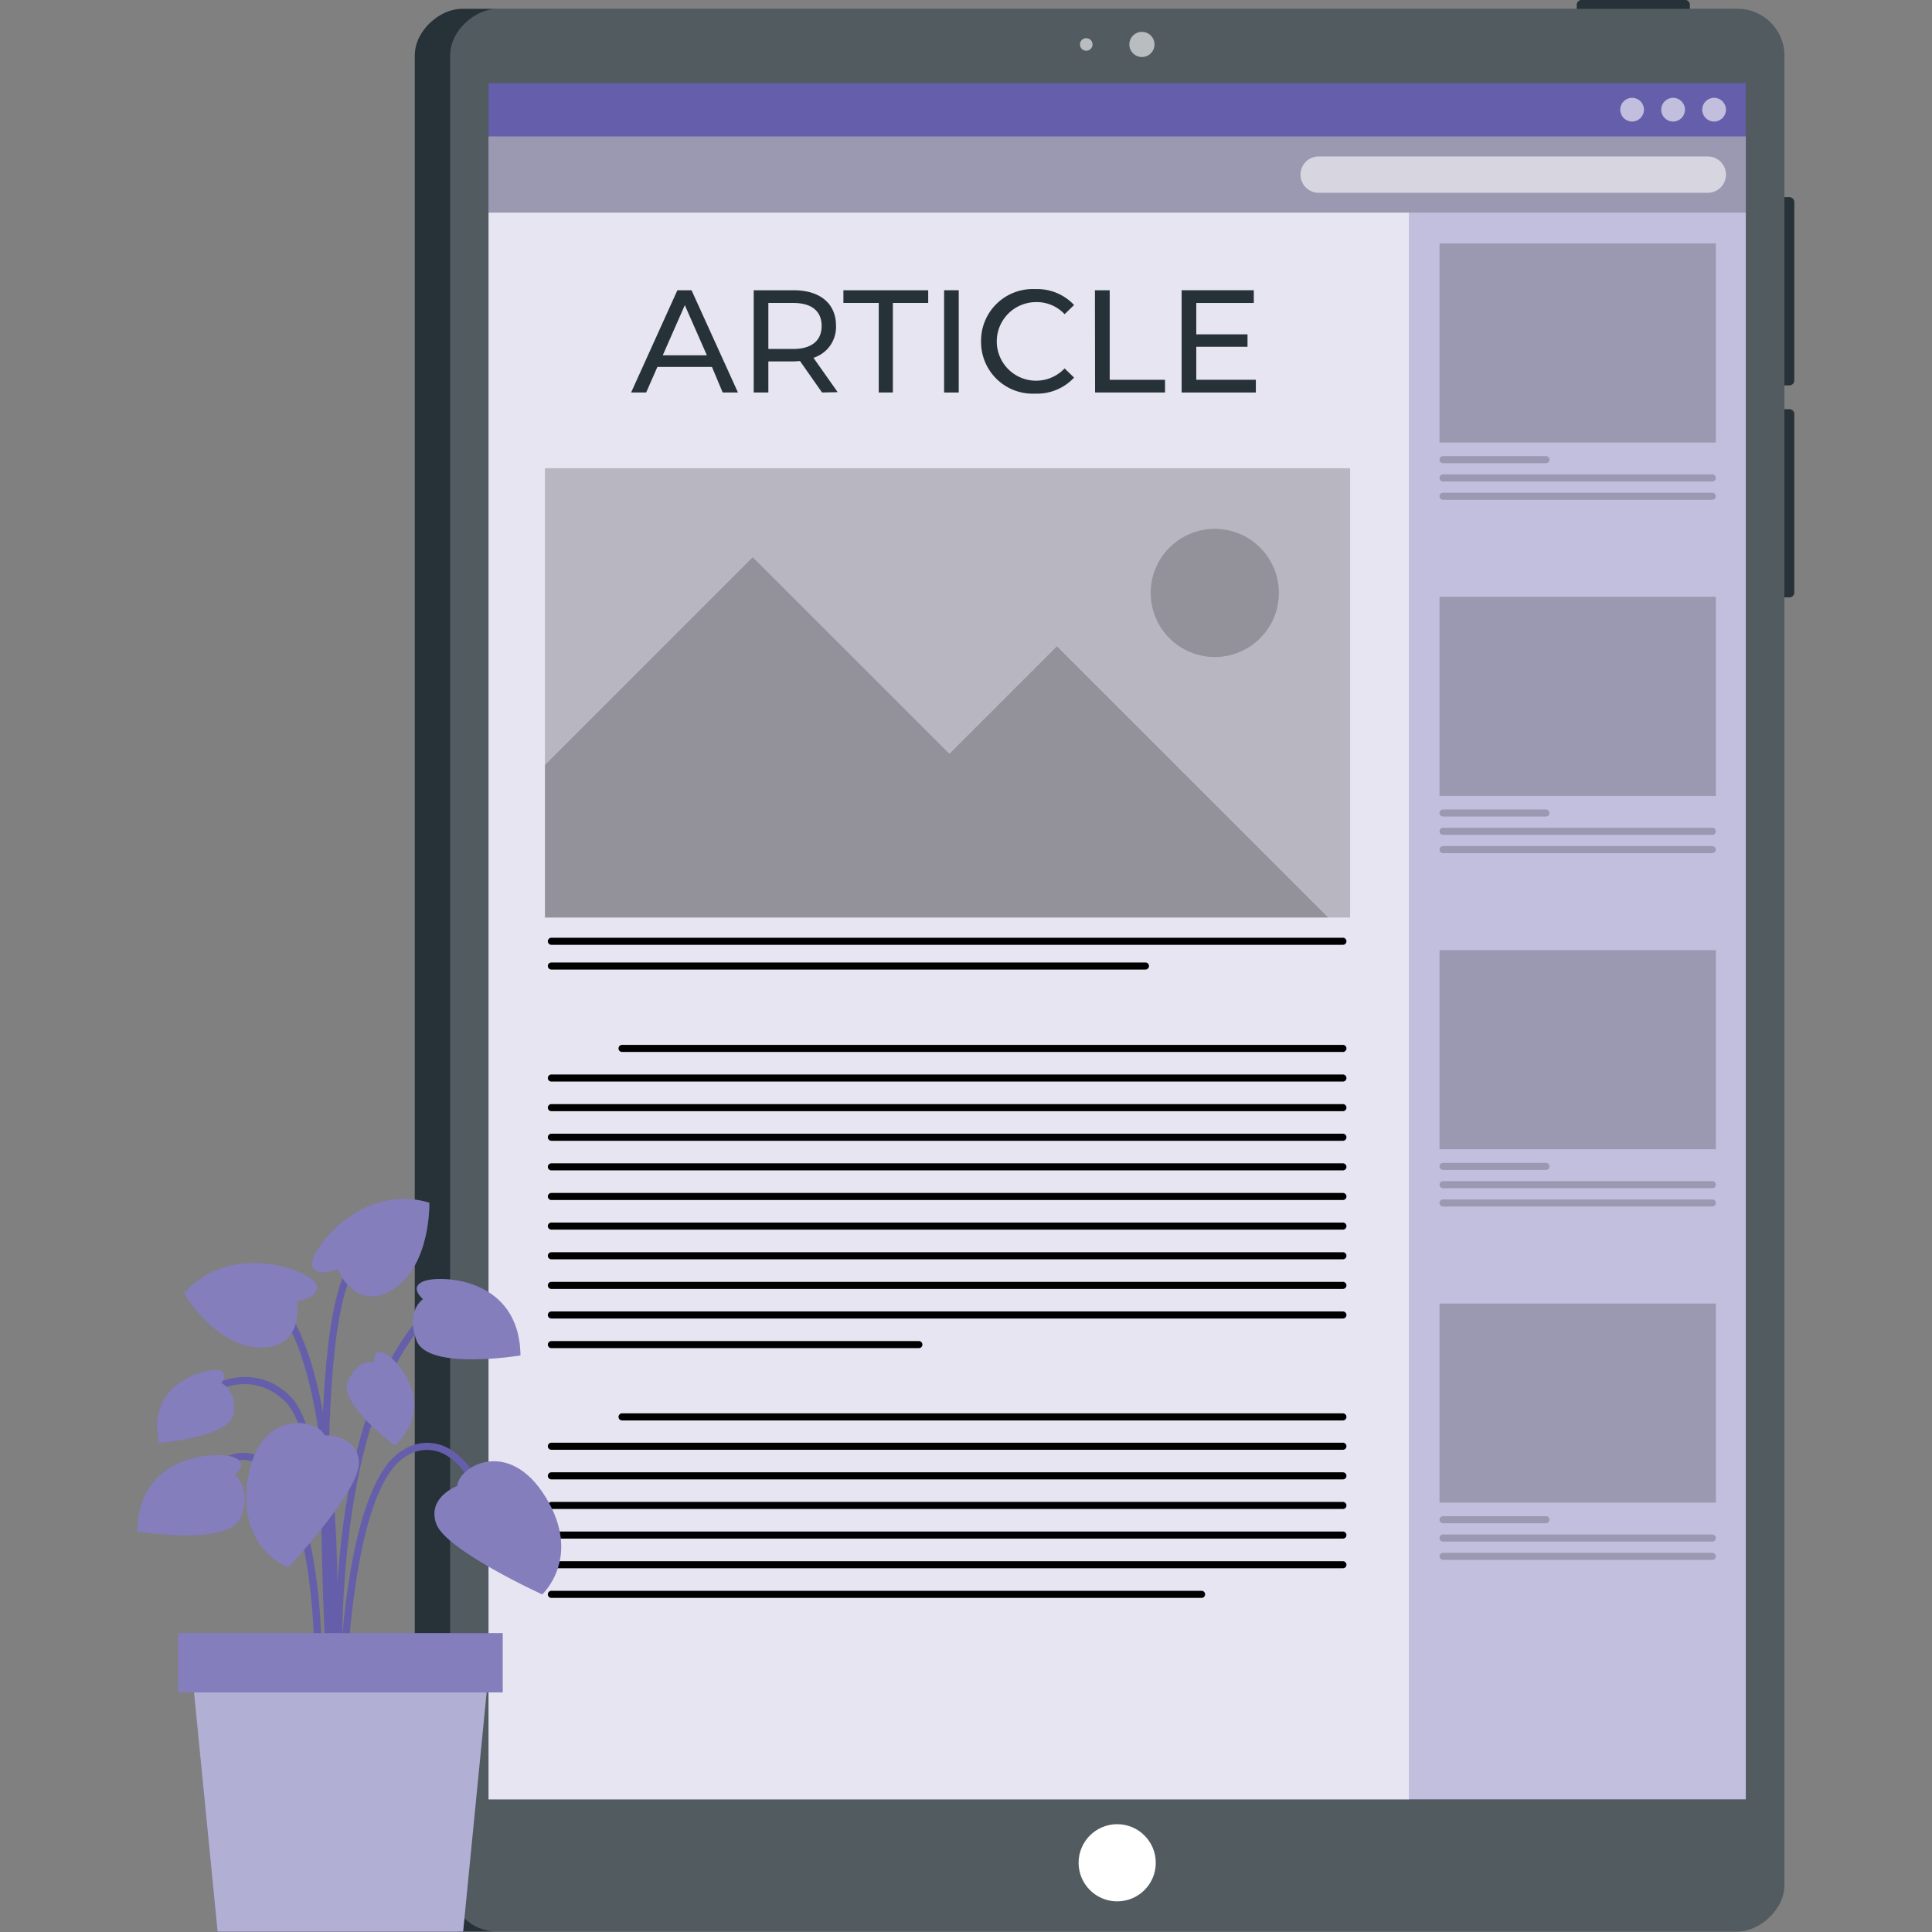 <?xml version="1.0" encoding="UTF-8" standalone="no"?>
<svg
   viewBox="0 0 500 500"
   version="1.1"
   id="svg71"
   xmlns="http://www.w3.org/2000/svg"
   xmlns:svg="http://www.w3.org/2000/svg">
  <rect x="0" y="0" width="500" height="500" fill="#808080" stroke="none"/>
  <defs
     id="defs71" />
  <g
     id="g71"
     transform="matrix(1.829,0,0,1.829,-60.321,-246.936)">
    <g
       id="freepik--Device--inject-2">
      <rect
         x="262.54"
         y="128.53"
         width="3.1"
         height="16.01"
         rx="0.69"
         transform="rotate(90,264.085,136.535)"
         style="fill:#263238"
         id="rect1" />
      <path
         d="m 272.52,204.51 h 25.25 a 0.69,0.69 0 0 1 0.69,0.69 v 2.74 h -26.63 v -2.74 a 0.69,0.69 0 0 1 0.69,-0.69 z"
         transform="rotate(90,285.15,206.23)"
         style="fill:#263238"
         id="path1" />
      <path
         d="m 272.52,174.51 h 25.25 a 0.69,0.69 0 0 1 0.69,0.69 v 2.74 h -26.63 v -2.74 a 0.69,0.69 0 0 1 0.69,-0.69 z"
         transform="rotate(90,285.15,176.23)"
         style="fill:#263238"
         id="path2" />
      <rect
         x="52.53"
         y="175.39"
         width="272.06"
         height="193.8"
         rx="6.63"
         transform="rotate(90,188.565,272.295)"
         style="fill:#263238"
         id="rect2" />
      <rect
         x="55.03"
         y="177.89"
         width="272.06"
         height="188.8"
         rx="6.63"
         transform="rotate(90,191.065,272.295)"
         style="opacity:0.2;fill:#ffffff"
         id="rect3" />
      <circle
         cx="194.56"
         cy="141.3"
         r="1.78"
         style="opacity:0.6;isolation:isolate;fill:#ffffff"
         id="circle3" />
      <circle
         cx="186.68"
         cy="141.3"
         r="0.89"
         style="opacity:0.6;isolation:isolate;fill:#ffffff"
         id="circle4" />
      <circle
         cx="191.06"
         cy="398.59"
         r="5.46"
         style="fill:#ffffff"
         id="circle5" />
      <rect
         x="69.64"
         y="179.25"
         width="242.84"
         height="177.9"
         transform="rotate(90,191.065,268.195)"
         style="fill:#655eab"
         id="rect5" />
      <rect
         x="73.42"
         y="183.03"
         width="235.28"
         height="177.9"
         transform="rotate(90,191.065,271.975)"
         style="opacity:0.6;isolation:isolate;fill:#ffffff"
         id="rect6" />
      <circle
         cx="263.92"
         cy="150.53"
         r="1.68"
         style="opacity:0.6;isolation:isolate;fill:#ffffff"
         id="circle6" />
      <circle
         cx="269.72"
         cy="150.53"
         r="1.68"
         style="opacity:0.6;isolation:isolate;fill:#ffffff"
         id="circle7" />
      <circle
         cx="275.52"
         cy="150.53"
         r="1.68"
         style="opacity:0.6;isolation:isolate;fill:#ffffff"
         id="circle8" />
      <rect
         x="102.12"
         y="154.34"
         width="177.9"
         height="10.76"
         style="opacity:0.2;isolation:isolate"
         id="rect8" />
      <path
         d="M 274.63,162.29 H 219.57 A 2.57,2.57 0 0 1 217,159.72 v 0 a 2.57,2.57 0 0 1 2.57,-2.57 h 55.06 a 2.57,2.57 0 0 1 2.57,2.57 v 0 a 2.57,2.57 0 0 1 -2.57,2.57 z"
         style="opacity:0.6;isolation:isolate;fill:#ffffff"
         id="path8" />
      <rect
         x="102.12"
         y="165.1"
         width="130.21"
         height="224.52"
         transform="rotate(180,167.225,277.36)"
         style="opacity:0.6;isolation:isolate;fill:#ffffff"
         id="rect9" />
      <path
         d="M 133.72,186.93 H 126 l -1.59,3.62 h -2.13 l 6.55,-14.47 h 2 l 6.57,14.47 h -2.16 z m -0.72,-1.65 -3.12,-7.09 -3.12,7.09 z"
         style="fill:#263238"
         id="path9" />
      <path
         d="m 149.3,190.55 -3.12,-4.45 c -0.29,0 -0.6,0.05 -0.91,0.05 h -3.57 v 4.4 h -2.07 v -14.47 h 5.64 c 3.76,0 6,1.9 6,5 a 4.56,4.56 0 0 1 -3.19,4.56 l 3.43,4.86 z m -0.06,-9.42 c 0,-2.07 -1.39,-3.25 -4,-3.25 h -3.54 v 6.51 h 3.51 c 2.64,0 4.03,-1.2 4.03,-3.26 z"
         style="fill:#263238"
         id="path10" />
      <path
         d="m 157.32,177.88 h -5 v -1.8 h 12 v 1.8 h -5 v 12.67 h -2 z"
         style="fill:#263238"
         id="path11" />
      <path
         d="m 166.57,176.08 h 2.07 v 14.47 h -2.07 z"
         style="fill:#263238"
         id="path12" />
      <path
         d="m 171.8,183.32 a 7.31,7.31 0 0 1 7.66,-7.4 7.14,7.14 0 0 1 5.5,2.25 l -1.34,1.3 a 5.36,5.36 0 0 0 -4.08,-1.71 5.56,5.56 0 1 0 4.08,9.38 l 1.34,1.3 a 7.17,7.17 0 0 1 -5.52,2.27 7.31,7.31 0 0 1 -7.64,-7.39 z"
         style="fill:#263238"
         id="path13" />
      <path
         d="M 187.91,176.08 H 190 v 12.67 h 7.83 v 1.8 h -9.9 z"
         style="fill:#263238"
         id="path14" />
      <path
         d="m 210.68,188.75 v 1.8 h -10.5 v -14.47 h 10.21 v 1.8 h -8.14 v 4.44 h 7.25 v 1.76 h -7.25 v 4.67 z"
         style="fill:#263238"
         id="path15" />
      <g
         style="opacity:0.2;isolation:isolate"
         id="g18">
        <rect
           x="236.67"
           y="169.46"
           width="39.1"
           height="28.17"
           id="rect15" />
        <path
           d="m 237.17,200.55 h 14.56 a 0.5,0.5 0 0 0 0.5,-0.5 0.51,0.51 0 0 0 -0.5,-0.5 h -14.56 a 0.5,0.5 0 0 0 -0.5,0.5 0.5,0.5 0 0 0 0.5,0.5 z"
           id="path16" />
        <path
           d="m 237.17,203.14 h 38.1 a 0.5,0.5 0 0 0 0,-1 h -38.1 a 0.5,0.5 0 1 0 0,1 z"
           id="path17" />
        <path
           d="m 275.27,204.73 h -38.1 a 0.5,0.5 0 0 0 -0.5,0.5 0.5,0.5 0 0 0 0.5,0.5 h 38.1 a 0.51,0.51 0 0 0 0.5,-0.5 0.5,0.5 0 0 0 -0.5,-0.5 z"
           id="path18" />
      </g>
      <g
         style="opacity:0.2;isolation:isolate"
         id="g21">
        <rect
           x="236.67"
           y="219.46"
           width="39.1"
           height="28.17"
           id="rect18" />
        <path
           d="m 237.17,250.55 h 14.56 a 0.5,0.5 0 0 0 0.5,-0.5 0.51,0.51 0 0 0 -0.5,-0.5 h -14.56 a 0.5,0.5 0 0 0 -0.5,0.5 0.5,0.5 0 0 0 0.5,0.5 z"
           id="path19" />
        <path
           d="m 237.17,253.14 h 38.1 a 0.5,0.5 0 0 0 0,-1 h -38.1 a 0.5,0.5 0 1 0 0,1 z"
           id="path20" />
        <path
           d="m 275.27,254.73 h -38.1 a 0.5,0.5 0 0 0 -0.5,0.5 0.5,0.5 0 0 0 0.5,0.5 h 38.1 a 0.51,0.51 0 0 0 0.5,-0.5 0.5,0.5 0 0 0 -0.5,-0.5 z"
           id="path21" />
      </g>
      <g
         style="opacity:0.2;isolation:isolate"
         id="g24">
        <rect
           x="236.67"
           y="269.46"
           width="39.1"
           height="28.17"
           id="rect21" />
        <path
           d="m 237.17,300.55 h 14.56 a 0.5,0.5 0 0 0 0.5,-0.5 0.51,0.51 0 0 0 -0.5,-0.5 h -14.56 a 0.5,0.5 0 0 0 -0.5,0.5 0.5,0.5 0 0 0 0.5,0.5 z"
           id="path22" />
        <path
           d="m 237.17,303.14 h 38.1 a 0.5,0.5 0 0 0 0,-1 h -38.1 a 0.5,0.5 0 1 0 0,1 z"
           id="path23" />
        <path
           d="m 275.27,304.73 h -38.1 a 0.5,0.5 0 0 0 -0.5,0.5 0.5,0.5 0 0 0 0.5,0.5 h 38.1 a 0.51,0.51 0 0 0 0.5,-0.5 0.5,0.5 0 0 0 -0.5,-0.5 z"
           id="path24" />
      </g>
      <g
         style="opacity:0.2;isolation:isolate"
         id="g27">
        <rect
           x="236.67"
           y="319.46"
           width="39.1"
           height="28.17"
           id="rect24" />
        <path
           d="m 237.17,350.55 h 14.56 a 0.5,0.5 0 0 0 0.5,-0.5 0.51,0.51 0 0 0 -0.5,-0.5 h -14.56 a 0.5,0.5 0 0 0 -0.5,0.5 0.5,0.5 0 0 0 0.5,0.5 z"
           id="path25" />
        <path
           d="m 237.17,353.14 h 38.1 a 0.5,0.5 0 0 0 0,-1 h -38.1 a 0.5,0.5 0 1 0 0,1 z"
           id="path26" />
        <path
           d="m 275.27,354.73 h -38.1 a 0.5,0.5 0 0 0 -0.5,0.5 0.5,0.5 0 0 0 0.5,0.5 h 38.1 a 0.51,0.51 0 0 0 0.5,-0.5 0.5,0.5 0 0 0 -0.5,-0.5 z"
           id="path27" />
      </g>
      <rect
         x="110.09"
         y="201.26"
         width="113.93"
         height="63.58"
         style="opacity:0.2;isolation:isolate"
         id="rect27" />
      <polygon
         points="110.09,264.84 110.09,243.26 139.49,213.86 167.32,241.68 182.53,226.47 220.91,264.84 "
         style="opacity:0.2;isolation:isolate"
         id="polygon27" />
      <circle
         cx="204.87"
         cy="218.91"
         r="9.07"
         style="opacity:0.2;isolation:isolate"
         id="circle27" />
      <path
         d="M 223,283.86 H 121 a 0.5,0.5 0 0 1 -0.5,-0.5 0.5,0.5 0 0 1 0.5,-0.5 h 102 a 0.5,0.5 0 0 1 0.5,0.5 0.5,0.5 0 0 1 -0.5,0.5 z"
         id="path28" />
      <path
         d="M 223,288.05 H 111 a 0.5,0.5 0 1 1 0,-1 h 112 a 0.5,0.5 0 0 1 0,1 z"
         id="path29" />
      <path
         d="M 223,292.24 H 111 a 0.5,0.5 0 1 1 0,-1 h 112 a 0.5,0.5 0 1 1 0,1 z"
         id="path30" />
      <path
         d="M 223,296.43 H 111 a 0.5,0.5 0 0 1 -0.5,-0.5 0.5,0.5 0 0 1 0.5,-0.5 h 112 a 0.5,0.5 0 0 1 0.5,0.5 0.5,0.5 0 0 1 -0.5,0.5 z"
         id="path31" />
      <path
         d="M 223,300.62 H 111 a 0.5,0.5 0 0 1 -0.5,-0.5 0.5,0.5 0 0 1 0.5,-0.5 h 112 a 0.5,0.5 0 0 1 0.5,0.5 0.5,0.5 0 0 1 -0.5,0.5 z"
         id="path32" />
      <path
         d="M 223,304.81 H 111 a 0.5,0.5 0 0 1 -0.5,-0.5 0.5,0.5 0 0 1 0.5,-0.5 h 112 a 0.5,0.5 0 0 1 0.5,0.5 0.5,0.5 0 0 1 -0.5,0.5 z"
         id="path33" />
      <path
         d="M 223,309 H 111 a 0.5,0.5 0 0 1 -0.5,-0.5 0.5,0.5 0 0 1 0.5,-0.5 h 112 a 0.5,0.5 0 0 1 0.5,0.5 0.5,0.5 0 0 1 -0.5,0.5 z"
         id="path34" />
      <path
         d="M 223,313.2 H 111 a 0.5,0.5 0 0 1 -0.5,-0.5 0.5,0.5 0 0 1 0.5,-0.5 h 112 a 0.5,0.5 0 0 1 0.5,0.5 0.5,0.5 0 0 1 -0.5,0.5 z"
         id="path35" />
      <path
         d="M 223,317.39 H 111 a 0.5,0.5 0 0 1 -0.5,-0.5 0.5,0.5 0 0 1 0.5,-0.5 h 112 a 0.5,0.5 0 0 1 0.5,0.5 0.5,0.5 0 0 1 -0.5,0.5 z"
         id="path36" />
      <path
         d="M 223,321.58 H 111 a 0.5,0.5 0 0 1 -0.5,-0.5 0.5,0.5 0 0 1 0.5,-0.5 h 112 a 0.5,0.5 0 0 1 0.5,0.5 0.5,0.5 0 0 1 -0.5,0.5 z"
         id="path37" />
      <path
         d="m 163,325.77 h -52 a 0.5,0.5 0 1 1 0,-1 h 52 a 0.5,0.5 0 1 1 0,1 z"
         id="path38" />
      <path
         d="M 223,336 H 121 a 0.5,0.5 0 1 1 0,-1 h 102 a 0.5,0.5 0 0 1 0,1 z"
         id="path39" />
      <path
         d="M 223,340.15 H 111 a 0.5,0.5 0 0 1 -0.5,-0.5 0.5,0.5 0 0 1 0.5,-0.5 h 112 a 0.5,0.5 0 0 1 0.5,0.5 0.5,0.5 0 0 1 -0.5,0.5 z"
         id="path40" />
      <path
         d="M 223,344.34 H 111 a 0.5,0.5 0 0 1 -0.5,-0.5 0.5,0.5 0 0 1 0.5,-0.5 h 112 a 0.5,0.5 0 0 1 0.5,0.5 0.5,0.5 0 0 1 -0.5,0.5 z"
         id="path41" />
      <path
         d="M 223,348.53 H 111 a 0.5,0.5 0 0 1 -0.5,-0.5 0.5,0.5 0 0 1 0.5,-0.5 h 112 a 0.5,0.5 0 0 1 0.5,0.5 0.5,0.5 0 0 1 -0.5,0.5 z"
         id="path42" />
      <path
         d="M 223,352.72 H 111 a 0.5,0.5 0 0 1 -0.5,-0.5 0.5,0.5 0 0 1 0.5,-0.5 h 112 a 0.5,0.5 0 0 1 0.5,0.5 0.5,0.5 0 0 1 -0.5,0.5 z"
         id="path43" />
      <path
         d="M 223,356.92 H 111 a 0.5,0.5 0 0 1 -0.5,-0.5 0.5,0.5 0 0 1 0.5,-0.5 h 112 a 0.5,0.5 0 0 1 0.5,0.5 0.5,0.5 0 0 1 -0.5,0.5 z"
         id="path44" />
      <path
         d="m 203,361.11 h -92 a 0.5,0.5 0 0 1 -0.5,-0.5 0.5,0.5 0 0 1 0.5,-0.5 h 92 a 0.5,0.5 0 0 1 0.5,0.5 0.5,0.5 0 0 1 -0.5,0.5 z"
         id="path45" />
      <path
         d="M 223,268.7 H 111 a 0.5,0.5 0 0 1 -0.5,-0.5 0.5,0.5 0 0 1 0.5,-0.5 h 112 a 0.5,0.5 0 0 1 0.5,0.5 0.5,0.5 0 0 1 -0.5,0.5 z"
         id="path46" />
      <path
         d="M 195.08,272.2 H 111 a 0.5,0.5 0 1 1 0,-1 h 84.06 a 0.5,0.5 0 0 1 0,1 z"
         id="path47" />
    </g>
    <g
       id="freepik--Plant--inject-2"
       transform="translate(0,-8.26)">
      <path
         d="m 80.34,383.29 c 0,-0.36 -1.22,-36.06 -7,-41.7 -5.62,-5.46 -12.08,-0.2 -12.35,0 l -0.64,-0.77 c 0.07,-0.06 7.43,-6.06 13.69,0 6.08,5.92 7.27,40.9 7.32,42.39 z"
         style="fill:#655eab"
         id="path48" />
      <path
         d="m 80.84,390.31 c 0,-0.43 -4,-42.9 11.54,-60.71 l 0.75,0.66 c -15.23,17.49 -11.34,59.53 -11.3,59.95 z"
         style="fill:#655eab"
         id="path49" />
      <path
         d="m 80.35,385.82 -1,-0.07 c 0,-0.48 3,-48.24 -8.33,-58.68 l 0.68,-0.74 c 11.72,10.77 8.78,57.5 8.65,59.49 z"
         style="fill:#655eab"
         id="path50" />
      <path
         d="m 81.83,385.79 h -1 c 0,-1.32 0.38,-32.3 9.2,-37.35 a 6.25,6.25 0 0 1 5.73,-0.56 c 5.33,2.21 8,11.69 8.09,12.09 l -1,0.27 c 0,-0.1 -2.62,-9.42 -7.51,-11.44 a 5.35,5.35 0 0 0 -4.85,0.5 c -8.29,4.76 -8.65,36.17 -8.66,36.49 z"
         style="fill:#655eab"
         id="path51" />
      <path
         d="m 78.41,385.81 -1,-0.05 c 0,-0.25 1.33,-24.45 -5.2,-33 -1.57,-2.06 -3.29,-3 -5.08,-2.91 -4.26,0.3 -7.84,6.54 -7.87,6.61 l -0.87,-0.5 c 0.15,-0.27 3.88,-6.77 8.67,-7.11 2.16,-0.14 4.15,1 6,3.3 6.7,8.85 5.41,32.65 5.35,33.66 z"
         style="fill:#655eab"
         id="path52" />
      <path
         d="m 79.75,389.11 c -0.17,-2.35 -4.27,-57.67 2.94,-67.43 l 0.81,0.59 c -7,9.47 -2.79,66.19 -2.75,66.76 z"
         style="fill:#655eab"
         id="path53" />
      <path
         d="m 97.7,353.52 c 0,0 -4.32,1.59 -3,5.35 1.32,3.76 15,10 15,10 0,0 5.73,-5.25 0.47,-13.78 -5.26,-8.53 -12.35,-4.27 -12.47,-1.57 z"
         style="fill:#655eab"
         id="path54" />
      <path
         d="m 97.7,353.52 c 0,0 -4.32,1.59 -3,5.35 1.32,3.76 15,10 15,10 0,0 5.73,-5.25 0.47,-13.78 -5.26,-8.53 -12.35,-4.27 -12.47,-1.57 z"
         style="opacity:0.2;isolation:isolate;fill:#ffffff"
         id="path55" />
      <path
         d="m 78.91,346.36 c 0,0 4.6,-0.2 4.86,3.77 0.26,3.97 -10,14.94 -10,14.94 0,0 -7.3,-2.64 -5.73,-12.54 1.57,-9.9 9.72,-8.61 10.87,-6.17 z"
         style="fill:#655eab"
         id="path56" />
      <path
         d="m 78.91,346.36 c 0,0 4.6,-0.2 4.86,3.77 0.26,3.97 -10,14.94 -10,14.94 0,0 -7.3,-2.64 -5.73,-12.54 1.57,-9.9 9.72,-8.61 10.87,-6.17 z"
         style="opacity:0.2;isolation:isolate;fill:#ffffff"
         id="path57" />
      <path
         d="m 75,327.37 c 0,0 3.07,-0.33 2.82,-2.2 -0.25,-1.87 -11.92,-6.68 -18.82,1.1 0,0 4.41,7.58 10.79,7.68 6.38,0.1 5.21,-6.58 5.21,-6.58 z"
         style="fill:#655eab"
         id="path58" />
      <path
         d="m 75,327.37 c 0,0 3.07,-0.33 2.82,-2.2 -0.25,-1.87 -11.92,-6.68 -18.82,1.1 0,0 4.41,7.58 10.79,7.68 6.38,0.1 5.21,-6.58 5.21,-6.58 z"
         style="opacity:0.2;isolation:isolate;fill:#ffffff"
         id="path59" />
      <path
         d="m 80.73,322.83 c 0,0 -2.78,1.34 -3.56,-0.38 -0.78,-1.72 6.59,-12 16.56,-9 0,0 0.26,8.77 -5.1,12.23 -5.36,3.46 -7.9,-2.85 -7.9,-2.85 z"
         style="fill:#655eab"
         id="path60" />
      <path
         d="m 80.73,322.83 c 0,0 -2.78,1.34 -3.56,-0.38 -0.78,-1.72 6.59,-12 16.56,-9 0,0 0.26,8.77 -5.1,12.23 -5.36,3.46 -7.9,-2.85 -7.9,-2.85 z"
         style="opacity:0.2;isolation:isolate;fill:#ffffff"
         id="path61" />
      <path
         d="m 66.2,352 c 0,0 2.12,-1.71 -0.17,-2.54 -2.29,-0.83 -13.5,-0.6 -13.62,10.51 0,0 13.07,2.17 14.68,-2.06 C 68.7,353.68 66.2,352 66.2,352 Z"
         style="fill:#655eab"
         id="path62" />
      <path
         d="m 66.2,352 c 0,0 2.12,-1.71 -0.17,-2.54 -2.29,-0.83 -13.5,-0.6 -13.62,10.51 0,0 13.07,2.17 14.68,-2.06 C 68.7,353.68 66.2,352 66.2,352 Z"
         style="opacity:0.2;isolation:isolate;fill:#ffffff"
         id="path63" />
      <path
         d="m 92.84,327.09 c 0,0 -2.12,-1.71 0.16,-2.55 2.28,-0.84 13.5,-0.59 13.62,10.52 0,0 -13.06,2.17 -14.68,-2.07 -1.62,-4.24 0.9,-5.9 0.9,-5.9 z"
         style="fill:#655eab"
         id="path64" />
      <path
         d="m 92.84,327.09 c 0,0 -2.12,-1.71 0.16,-2.55 2.28,-0.84 13.5,-0.59 13.62,10.52 0,0 -13.06,2.17 -14.68,-2.07 -1.62,-4.24 0.9,-5.9 0.9,-5.9 z"
         style="opacity:0.2;isolation:isolate;fill:#ffffff"
         id="path65" />
      <path
         d="m 85.93,336 c 0,0 -0.19,-2.08 1.49,-1.27 1.68,0.81 7.53,7.13 1.47,13.11 0,0 -8.16,-6 -6.69,-9.19 1.47,-3.19 3.73,-2.65 3.73,-2.65 z"
         style="fill:#655eab"
         id="path66" />
      <path
         d="m 85.93,336 c 0,0 -0.19,-2.08 1.49,-1.27 1.68,0.81 7.53,7.13 1.47,13.11 0,0 -8.16,-6 -6.69,-9.19 1.47,-3.19 3.73,-2.65 3.73,-2.65 z"
         style="opacity:0.2;isolation:isolate;fill:#ffffff"
         id="path67" />
      <path
         d="m 64.31,339 c 0,0 1.26,-1.66 -0.59,-1.87 -1.85,-0.21 -10.17,2 -8.23,10.31 0,0 10.12,-0.76 10.56,-4.2 C 66.49,339.8 64.31,339 64.31,339 Z"
         style="fill:#655eab"
         id="path68" />
      <path
         d="m 64.31,339 c 0,0 1.26,-1.66 -0.59,-1.87 -1.85,-0.21 -10.17,2 -8.23,10.31 0,0 10.12,-0.76 10.56,-4.2 C 66.49,339.8 64.31,339 64.31,339 Z"
         style="opacity:0.2;isolation:isolate;fill:#ffffff"
         id="path69" />
      <polygon
         points="60.02,378.55 102.25,378.55 98.51,416.58 63.77,416.58 "
         style="fill:#655eab"
         id="polygon69" />
      <polygon
         points="60.02,378.55 102.25,378.55 98.51,416.58 63.77,416.58 "
         style="opacity:0.5;isolation:isolate;fill:#ffffff"
         id="polygon70" />
      <rect
         x="58.17"
         y="374.35"
         width="45.94"
         height="8.39"
         style="fill:#655eab"
         id="rect70" />
      <rect
         x="58.17"
         y="374.35"
         width="45.94"
         height="8.39"
         style="opacity:0.2;isolation:isolate;fill:#ffffff"
         id="rect71" />
    </g>
  </g>
</svg>
